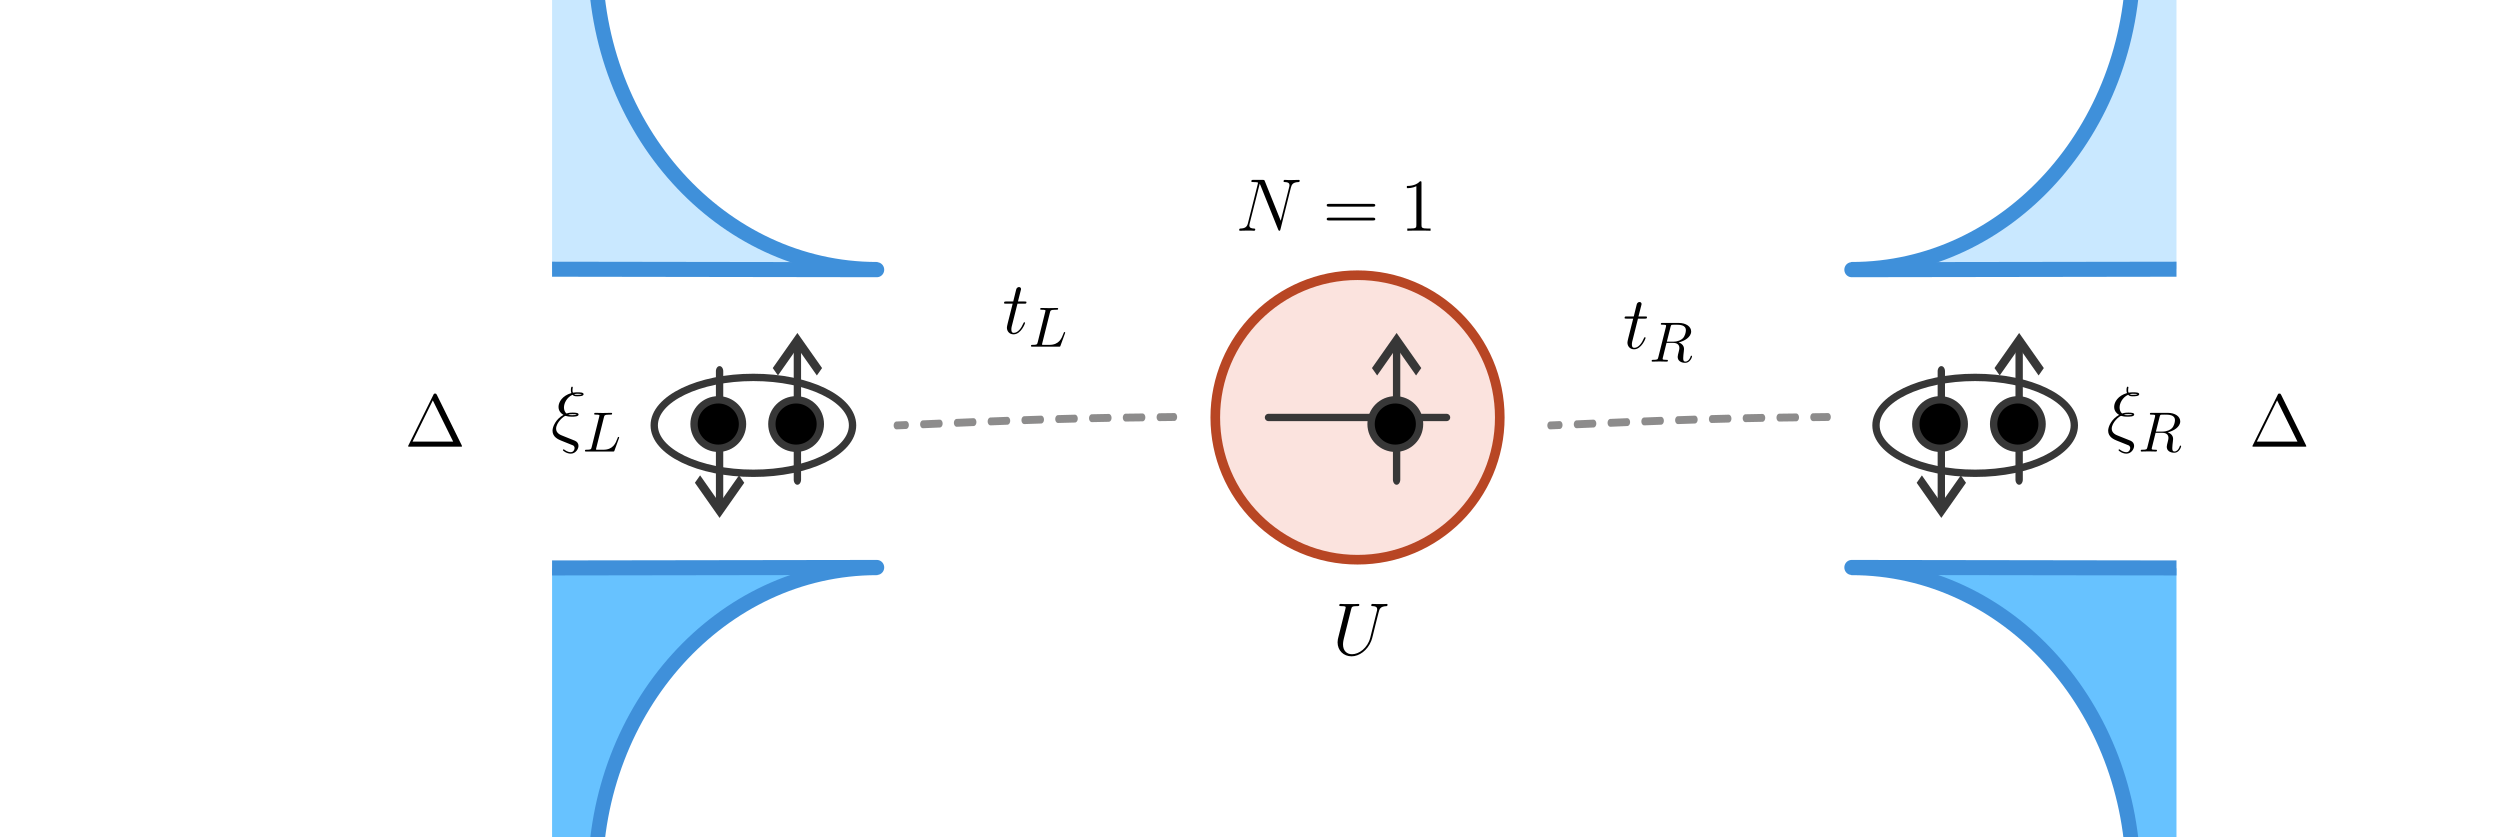 <?xml version="1.0" encoding="UTF-8" standalone="no"?>
<!-- Created with Inkscape (http://www.inkscape.org/) -->

<svg
   width="170mm"
   height="56.925mm"
   viewBox="0 0 170 56.925"
   version="1.1"
   id="svg5"
   inkscape:version="1.3.2 (1:1.3.2+202311252150+091e20ef0f)"
   sodipodi:docname="superconductors_quantum_dot.svg"
   xml:space="preserve"
   xmlns:inkscape="http://www.inkscape.org/namespaces/inkscape"
   xmlns:sodipodi="http://sodipodi.sourceforge.net/DTD/sodipodi-0.dtd"
   xmlns:xlink="http://www.w3.org/1999/xlink"
   xmlns="http://www.w3.org/2000/svg"
   xmlns:svg="http://www.w3.org/2000/svg"><sodipodi:namedview
     id="namedview7"
     pagecolor="#ffffff"
     bordercolor="#000000"
     borderopacity="0.25"
     inkscape:showpageshadow="2"
     inkscape:pageopacity="0.0"
     inkscape:pagecheckerboard="0"
     inkscape:deskcolor="#d1d1d1"
     inkscape:document-units="mm"
     showgrid="false"
     inkscape:zoom="1.3695528"
     inkscape:cx="333.32048"
     inkscape:cy="134.35042"
     inkscape:window-width="1850"
     inkscape:window-height="1016"
     inkscape:window-x="0"
     inkscape:window-y="0"
     inkscape:window-maximized="1"
     inkscape:current-layer="layer1" /><defs
     id="defs2"><inkscape:path-effect
       effect="bspline"
       id="path-effect65"
       is_visible="true"
       lpeversion="1.3"
       weight="33.333"
       steps="2"
       helper_size="0"
       apply_no_weight="true"
       apply_with_weight="true"
       only_selected="false"
       uniform="false" /><inkscape:path-effect
       effect="bspline"
       id="path-effect62"
       is_visible="true"
       lpeversion="1.3"
       weight="33.333"
       steps="2"
       helper_size="0"
       apply_no_weight="true"
       apply_with_weight="true"
       only_selected="false"
       uniform="false" /><inkscape:path-effect
       effect="powerclip"
       id="path-effect61"
       is_visible="true"
       lpeversion="1"
       inverse="true"
       flatten="false"
       hide_clip="false"
       message="Use fill-rule evenodd on &lt;b&gt;fill and stroke&lt;/b&gt; dialog if no flatten result after convert clip to paths." /><inkscape:path-effect
       effect="bspline"
       id="path-effect42"
       is_visible="true"
       lpeversion="1.3"
       weight="33.333"
       steps="2"
       helper_size="0"
       apply_no_weight="true"
       apply_with_weight="true"
       only_selected="false"
       uniform="false" /><inkscape:path-effect
       effect="powerclip"
       id="path-effect38"
       is_visible="true"
       lpeversion="1"
       inverse="true"
       flatten="false"
       hide_clip="false"
       message="Use fill-rule evenodd on &lt;b&gt;fill and stroke&lt;/b&gt; dialog if no flatten result after convert clip to paths." /><inkscape:path-effect
       effect="bspline"
       id="path-effect36"
       is_visible="true"
       lpeversion="1.3"
       weight="33.333"
       steps="2"
       helper_size="0"
       apply_no_weight="true"
       apply_with_weight="true"
       only_selected="false"
       uniform="false" /><inkscape:path-effect
       effect="powerclip"
       id="path-effect34"
       is_visible="true"
       lpeversion="1"
       inverse="true"
       flatten="false"
       hide_clip="false"
       message="Use fill-rule evenodd on &lt;b&gt;fill and stroke&lt;/b&gt; dialog if no flatten result after convert clip to paths." /><inkscape:path-effect
       effect="powerclip"
       id="path-effect32"
       is_visible="true"
       lpeversion="1"
       inverse="true"
       flatten="false"
       hide_clip="false"
       message="Use fill-rule evenodd on &lt;b&gt;fill and stroke&lt;/b&gt; dialog if no flatten result after convert clip to paths." /><inkscape:path-effect
       effect="powerclip"
       id="path-effect29"
       is_visible="true"
       lpeversion="1"
       inverse="true"
       flatten="false"
       hide_clip="false"
       message="Use fill-rule evenodd on &lt;b&gt;fill and stroke&lt;/b&gt; dialog if no flatten result after convert clip to paths." /><inkscape:path-effect
       effect="powerclip"
       id="path-effect28"
       is_visible="true"
       lpeversion="1"
       inverse="true"
       flatten="false"
       hide_clip="false"
       message="Use fill-rule evenodd on &lt;b&gt;fill and stroke&lt;/b&gt; dialog if no flatten result after convert clip to paths." /><inkscape:path-effect
       effect="bspline"
       id="path-effect27"
       is_visible="true"
       lpeversion="1.3"
       weight="33.333"
       steps="2"
       helper_size="0"
       apply_no_weight="true"
       apply_with_weight="true"
       only_selected="false"
       uniform="false" /><inkscape:path-effect
       effect="bspline"
       id="path-effect26"
       is_visible="true"
       lpeversion="1.3"
       weight="33.333"
       steps="2"
       helper_size="0"
       apply_no_weight="true"
       apply_with_weight="true"
       only_selected="false"
       uniform="false" /><inkscape:path-effect
       effect="bspline"
       id="path-effect24"
       is_visible="true"
       lpeversion="1.3"
       weight="33.333"
       steps="2"
       helper_size="0"
       apply_no_weight="true"
       apply_with_weight="true"
       only_selected="false"
       uniform="false" /><inkscape:path-effect
       effect="bspline"
       id="path-effect20"
       is_visible="true"
       lpeversion="1.3"
       weight="33.333"
       steps="2"
       helper_size="0"
       apply_no_weight="true"
       apply_with_weight="true"
       only_selected="false"
       uniform="false" /><inkscape:path-effect
       effect="bspline"
       id="path-effect18"
       is_visible="true"
       lpeversion="1.3"
       weight="33.333"
       steps="2"
       helper_size="0"
       apply_no_weight="true"
       apply_with_weight="true"
       only_selected="false"
       uniform="false" /><inkscape:path-effect
       effect="bspline"
       id="path-effect16"
       is_visible="true"
       lpeversion="1.3"
       weight="33.333"
       steps="2"
       helper_size="0"
       apply_no_weight="true"
       apply_with_weight="true"
       only_selected="false"
       uniform="false" /><inkscape:path-effect
       effect="bspline"
       id="path-effect15"
       is_visible="true"
       lpeversion="1.3"
       weight="33.333"
       steps="2"
       helper_size="0"
       apply_no_weight="true"
       apply_with_weight="true"
       only_selected="false"
       uniform="false" /><inkscape:path-effect
       effect="bspline"
       id="path-effect13"
       is_visible="true"
       lpeversion="1.3"
       weight="33.333"
       steps="2"
       helper_size="0"
       apply_no_weight="true"
       apply_with_weight="true"
       only_selected="false"
       uniform="false" /><inkscape:path-effect
       effect="bspline"
       id="path-effect11"
       is_visible="true"
       lpeversion="1.3"
       weight="33.333"
       steps="2"
       helper_size="0"
       apply_no_weight="true"
       apply_with_weight="true"
       only_selected="false"
       uniform="false" /><inkscape:path-effect
       effect="bspline"
       id="path-effect9"
       is_visible="true"
       lpeversion="1.3"
       weight="33.333"
       steps="2"
       helper_size="0"
       apply_no_weight="true"
       apply_with_weight="true"
       only_selected="false"
       uniform="false" /><inkscape:path-effect
       effect="bspline"
       id="path-effect8"
       is_visible="true"
       lpeversion="1.3"
       weight="33.333"
       steps="2"
       helper_size="0"
       apply_no_weight="true"
       apply_with_weight="true"
       only_selected="false"
       uniform="false" /><inkscape:path-effect
       effect="bspline"
       id="path-effect2"
       is_visible="true"
       lpeversion="1.3"
       weight="33.333"
       steps="2"
       helper_size="0"
       apply_no_weight="true"
       apply_with_weight="true"
       only_selected="false"
       uniform="false" /><inkscape:path-effect
       effect="bspline"
       id="path-effect1"
       is_visible="true"
       lpeversion="1.3"
       weight="33.333"
       steps="2"
       helper_size="0"
       apply_no_weight="true"
       apply_with_weight="true"
       only_selected="false"
       uniform="false" /><clipPath
       clipPathUnits="userSpaceOnUse"
       id="clipPath4"><rect
         style="fill:none;stroke:#3f90da;stroke-width:1;stroke-linecap:round;stroke-linejoin:round;stroke-dasharray:none;stroke-dashoffset:24.948"
         id="rect4"
         width="61.827"
         height="32.581"
         x="103.721"
         y="60.96" /></clipPath><clipPath
       clipPathUnits="userSpaceOnUse"
       id="clipPath5"><rect
         style="fill:none;stroke:#3f90da;stroke-width:1;stroke-linecap:round;stroke-linejoin:round;stroke-dasharray:none;stroke-dashoffset:24.948"
         id="rect6"
         width="21.298"
         height="34.919"
         x="104.57"
         y="56.275" /></clipPath><clipPath
       clipPathUnits="userSpaceOnUse"
       id="clipPath7"><rect
         style="fill:none;stroke:#3f90da;stroke-width:1;stroke-linecap:round;stroke-linejoin:round;stroke-dasharray:none;stroke-dashoffset:24.948"
         id="rect8"
         width="22.128"
         height="18.281"
         x="103.24"
         y="60.96" /></clipPath><clipPath
       clipPathUnits="userSpaceOnUse"
       id="clipPath7-3"><rect
         style="fill:none;stroke:#3f90da;stroke-width:1;stroke-linecap:round;stroke-linejoin:round;stroke-dasharray:none;stroke-dashoffset:24.948"
         id="rect8-6"
         width="22.128"
         height="18.281"
         x="103.24"
         y="60.96" /></clipPath><inkscape:path-effect
       effect="bspline"
       id="path-effect9-7"
       is_visible="true"
       lpeversion="1.3"
       weight="33.333"
       steps="2"
       helper_size="0"
       apply_no_weight="true"
       apply_with_weight="true"
       only_selected="false"
       uniform="false" /><clipPath
       clipPathUnits="userSpaceOnUse"
       id="clipPath28"><ellipse
         style="display:none;fill:none;fill-opacity:1;stroke:#1b568c;stroke-width:0.5;stroke-linecap:round;stroke-linejoin:round;stroke-dasharray:none;stroke-dashoffset:24.948;stroke-opacity:1"
         id="ellipse28"
         cx="138.936"
         cy="57.244"
         rx="22.68"
         ry="22.53"
         d="M 161.616,57.244 A 22.68,22.53 0 0 1 138.936,79.774 22.68,22.53 0 0 1 116.257,57.244 22.68,22.53 0 0 1 138.936,34.713 22.68,22.53 0 0 1 161.616,57.244 Z" /><path
         id="lpe_path-effect28"
         style="fill:none;fill-opacity:1;stroke:#1b568c;stroke-width:0.5;stroke-linecap:round;stroke-linejoin:round;stroke-dasharray:none;stroke-dashoffset:24.948;stroke-opacity:1"
         class="powerclip"
         d="m 108.823,55.96 h 32.128 v 28.314 h -32.128 z m 52.793,1.283 A 22.68,22.53 0 0 0 138.936,34.713 22.68,22.53 0 0 0 116.257,57.244 22.68,22.53 0 0 0 138.936,79.774 22.68,22.53 0 0 0 161.616,57.244 Z" /></clipPath><clipPath
       clipPathUnits="userSpaceOnUse"
       id="clipPath29"><rect
         style="display:none;fill:#a4dbff;fill-opacity:1;stroke:none;stroke-width:0.495;stroke-linecap:round;stroke-linejoin:round;stroke-dasharray:none;stroke-dashoffset:24.948;stroke-opacity:1"
         id="rect29"
         width="8.533"
         height="18.082"
         x="94.707"
         y="67.667"
         d="m 94.707,67.667 h 8.533 v 18.082 h -8.533 z" /><path
         id="lpe_path-effect29"
         style="fill:#a4dbff;fill-opacity:1;stroke:none;stroke-width:0.495;stroke-linecap:round;stroke-linejoin:round;stroke-dasharray:none;stroke-dashoffset:24.948;stroke-opacity:1"
         class="powerclip"
         d="m 97.74,73.741 h 33.086 v 11.033 H 97.74 Z m -3.033,-6.075 v 18.082 h 8.533 V 67.667 Z" /></clipPath><clipPath
       clipPathUnits="userSpaceOnUse"
       id="clipath_lpe_path-effect32"><ellipse
         style="display:none;fill:none;fill-opacity:1;stroke:#1b568c;stroke-width:0.5;stroke-linecap:round;stroke-linejoin:round;stroke-dasharray:none;stroke-dashoffset:24.948;stroke-opacity:1"
         id="ellipse32"
         cx="138.936"
         cy="57.244"
         rx="22.68"
         ry="22.53" /></clipPath><clipPath
       clipPathUnits="userSpaceOnUse"
       id="clipath_lpe_path-effect34"><ellipse
         style="display:none;fill:none;fill-opacity:1;stroke:#1b568c;stroke-width:0.5;stroke-linecap:round;stroke-linejoin:round;stroke-dasharray:none;stroke-dashoffset:24.948;stroke-opacity:1"
         id="ellipse34"
         cx="138.936"
         cy="57.244"
         rx="22.68"
         ry="22.53"
         d="M 161.616,57.244 A 22.68,22.53 0 0 1 138.936,79.774 22.68,22.53 0 0 1 116.257,57.244 22.68,22.53 0 0 1 138.936,34.713 22.68,22.53 0 0 1 161.616,57.244 Z" /><path
         id="lpe_path-effect34"
         style="fill:none;fill-opacity:1;stroke:#1b568c;stroke-width:0.5;stroke-linecap:round;stroke-linejoin:round;stroke-dasharray:none;stroke-dashoffset:24.948;stroke-opacity:1"
         class="powerclip"
         d="m 108.823,55.96 h 32.128 v 28.314 h -32.128 z m 52.793,1.283 A 22.68,22.53 0 0 0 138.936,34.713 22.68,22.53 0 0 0 116.257,57.244 22.68,22.53 0 0 0 138.936,79.774 22.68,22.53 0 0 0 161.616,57.244 Z" /></clipPath><clipPath
       clipPathUnits="userSpaceOnUse"
       id="clipath_lpe_path-effect38"><rect
         style="display:none;fill:#a4dbff;fill-opacity:1;stroke:none;stroke-width:0.495;stroke-linecap:round;stroke-linejoin:round;stroke-dasharray:none;stroke-dashoffset:24.948;stroke-opacity:1"
         id="rect38"
         width="8.533"
         height="18.082"
         x="94.707"
         y="67.667"
         d="m 94.707,67.667 h 8.533 v 18.082 h -8.533 z" /><path
         id="lpe_path-effect38"
         style="fill:#a4dbff;fill-opacity:1;stroke:none;stroke-width:0.495;stroke-linecap:round;stroke-linejoin:round;stroke-dasharray:none;stroke-dashoffset:24.948;stroke-opacity:1"
         class="powerclip"
         d="m 97.74,73.741 h 33.086 v 11.033 H 97.74 Z m -3.033,-6.075 v 18.082 h 8.533 V 67.667 Z" /></clipPath><clipPath
       clipPathUnits="userSpaceOnUse"
       id="clipPath60"><rect
         style="display:block;fill:none;stroke:#b84624;stroke-width:0.5;stroke-linecap:round;stroke-linejoin:round;stroke-dashoffset:24.948"
         id="rect61"
         width="90.393"
         height="70.127"
         x="27.754"
         y="29.672" /></clipPath></defs><g
     inkscape:label="Layer 1"
     inkscape:groupmode="layer"
     id="layer1"
     transform="translate(-118.615,-60.96)"><path
       style="fill:#c9e8ff;fill-opacity:1;stroke:none;stroke-width:0.5;stroke-linecap:round;stroke-linejoin:round;stroke-dasharray:none;stroke-dashoffset:24.948;stroke-opacity:1"
       d="m 113.823,79.241 22.086,0.033 0.042,-18.314 h -22.128 v 18.281"
       id="path27"
       clip-path="url(#clipPath28)"
       inkscape:path-effect="#path-effect28"
       inkscape:original-d="m 113.82336,79.241261 22.08631,0.03266 0.042,-18.313575 h -22.12836 v 18.280915"
       transform="translate(42.333)" /><ellipse
       style="fill:none;stroke:#3f90da;stroke-width:1;stroke-linecap:round;stroke-linejoin:round;stroke-dasharray:none;stroke-dashoffset:24.948"
       id="path3"
       cx="125.326"
       cy="58.106"
       rx="19.153"
       ry="21.168"
       clip-path="url(#clipPath7)"
       transform="translate(52.917)" /><path
       style="fill:none;stroke:#3f90da;stroke-width:1;stroke-linecap:round;stroke-linejoin:round;stroke-dasharray:none;stroke-dashoffset:24.948"
       d="m 125.326,79.274 c -7.362,-0.011 -14.724,-0.022 -22.086,-0.033"
       id="path8"
       inkscape:path-effect="#path-effect9;#path-effect29"
       inkscape:original-d="m 125.32634,79.273921 c -7.3621,-0.0109 -14.72421,-0.02178 -22.08631,-0.03266"
       transform="matrix(1,0,0,1.022,52.915,-1.718)"
       clip-path="url(#clipPath29)" /><circle
       style="fill:#fbe3de;fill-opacity:1;stroke:#b84624;stroke-width:0.655;stroke-linecap:round;stroke-linejoin:round;stroke-dasharray:none;stroke-dashoffset:24.948;stroke-opacity:1"
       id="path40"
       cx="210.927"
       cy="89.347"
       r="9.673" /><path
       style="fill:#3f90da;fill-opacity:1;stroke:#373737;stroke-width:0.5;stroke-linecap:round;stroke-linejoin:round;stroke-dasharray:none;stroke-dashoffset:24.948;stroke-opacity:1"
       d="m 162.54,89.347 c 4.035,0 8.071,0 12.106,0"
       id="path15"
       inkscape:path-effect="#path-effect16"
       inkscape:original-d="m 162.54029,89.347297 c 4.03529,0 8.07058,0 12.10587,0"
       transform="translate(42.333)" /><ellipse
       style="fill:none;stroke:#373737;stroke-width:0.5;stroke-linecap:round;stroke-linejoin:round;stroke-dasharray:none;stroke-dashoffset:24.948;stroke-opacity:1"
       id="path16"
       cx="169.846"
       cy="89.883"
       rx="6.743"
       ry="3.26" /><g
       id="path18"
       transform="matrix(1,0,0,1.424,51.675,-37.14)"><path
         style="color:#000000;fill:#373737;stroke-linecap:round;stroke-linejoin:round;stroke-dashoffset:24.948;-inkscape-stroke:none"
         d="m 115.871,86.373 a 0.25,0.25 0 0 0 -0.25,0.25 v 6.52 a 0.25,0.25 0 0 0 0.25,0.25 0.25,0.25 0 0 0 0.25,-0.25 v -6.52 a 0.25,0.25 0 0 0 -0.25,-0.25 z"
         id="path74" /><g
         id="g73"><path
           style="color:#000000;fill:#373737;-inkscape-stroke:none"
           d="m 114.547,91.59 -0.354,0.354 1.678,1.678 1.678,-1.678 -0.354,-0.354 -1.324,1.324 z"
           id="path73" /></g></g><ellipse
       style="fill:#000000;fill-opacity:1;stroke:#373737;stroke-width:0.5;stroke-linecap:round;stroke-linejoin:round;stroke-dasharray:none;stroke-dashoffset:24.948;stroke-opacity:1"
       id="path17"
       cx="167.458"
       cy="89.795"
       rx="1.648"
       ry="1.648" /><g
       id="path19"
       transform="matrix(1,0,0,-1.424,56.967,216.919)"><path
         style="color:#000000;fill:#373737;stroke-linecap:round;stroke-linejoin:round;stroke-dashoffset:24.948;-inkscape-stroke:none"
         d="m 115.871,86.373 a 0.25,0.25 0 0 0 -0.25,0.25 v 6.52 a 0.25,0.25 0 0 0 0.25,0.25 0.25,0.25 0 0 0 0.25,-0.25 v -6.52 a 0.25,0.25 0 0 0 -0.25,-0.25 z"
         id="path76" /><g
         id="g75"><path
           style="color:#000000;fill:#373737;-inkscape-stroke:none"
           d="m 114.549,91.592 -0.354,0.354 1.676,1.676 1.678,-1.676 -0.354,-0.354 -1.324,1.322 z"
           id="path75" /></g></g><ellipse
       style="fill:#000000;fill-opacity:1;stroke:#373737;stroke-width:0.5;stroke-linecap:round;stroke-linejoin:round;stroke-dasharray:none;stroke-dashoffset:24.948;stroke-opacity:1"
       id="ellipse17"
       cx="172.75"
       cy="89.795"
       rx="1.648"
       ry="1.648" /><ellipse
       style="fill:none;stroke:#373737;stroke-width:0.5;stroke-linecap:round;stroke-linejoin:round;stroke-dasharray:none;stroke-dashoffset:24.948;stroke-opacity:1"
       id="ellipse20"
       cx="252.926"
       cy="89.883"
       rx="6.743"
       ry="3.26" /><g
       id="path23"
       transform="matrix(1,0,0,-1.424,140.046,216.919)"><path
         style="color:#000000;fill:#373737;stroke-linecap:round;stroke-linejoin:round;stroke-dashoffset:24.948;-inkscape-stroke:none"
         d="m 115.871,86.373 a 0.25,0.25 0 0 0 -0.25,0.25 v 6.52 a 0.25,0.25 0 0 0 0.25,0.25 0.25,0.25 0 0 0 0.25,-0.25 v -6.52 a 0.25,0.25 0 0 0 -0.25,-0.25 z"
         id="path82" /><g
         id="g81"><path
           style="color:#000000;fill:#373737;-inkscape-stroke:none"
           d="m 114.549,91.592 -0.354,0.354 1.676,1.676 1.678,-1.676 -0.354,-0.354 -1.324,1.322 z"
           id="path81" /></g></g><ellipse
       style="fill:#000000;fill-opacity:1;stroke:#373737;stroke-width:0.5;stroke-linecap:round;stroke-linejoin:round;stroke-dasharray:none;stroke-dashoffset:24.948;stroke-opacity:1"
       id="ellipse22"
       cx="255.829"
       cy="89.795"
       rx="1.648"
       ry="1.648" /><g
       id="path22"
       transform="matrix(1,0,0,1.424,134.754,-37.14)"><path
         style="color:#000000;fill:#373737;stroke-linecap:round;stroke-linejoin:round;stroke-dashoffset:24.948;-inkscape-stroke:none"
         d="m 115.871,86.373 a 0.25,0.25 0 0 0 -0.25,0.25 v 6.52 a 0.25,0.25 0 0 0 0.25,0.25 0.25,0.25 0 0 0 0.25,-0.25 v -6.52 a 0.25,0.25 0 0 0 -0.25,-0.25 z"
         id="path80" /><g
         id="g79"><path
           style="color:#000000;fill:#373737;-inkscape-stroke:none"
           d="m 114.549,91.592 -0.354,0.354 1.676,1.676 1.678,-1.676 -0.354,-0.354 -1.324,1.322 z"
           id="path79" /></g></g><ellipse
       style="fill:#000000;fill-opacity:1;stroke:#373737;stroke-width:0.5;stroke-linecap:round;stroke-linejoin:round;stroke-dasharray:none;stroke-dashoffset:24.948;stroke-opacity:1"
       id="ellipse21"
       cx="250.538"
       cy="89.795"
       rx="1.648"
       ry="1.648" /><use
       x="0"
       y="0"
       xlink:href="#path27"
       id="use29"
       transform="matrix(-1,0,0,1,422.771,0)" /><use
       x="0"
       y="0"
       xlink:href="#path3"
       id="use30"
       transform="matrix(-1,0,0,1,422.771,0)" /><use
       x="0"
       y="0"
       xlink:href="#path8"
       id="use31"
       transform="matrix(-1,0,0,1,422.771,0)" /><path
       style="fill:#67c2ff;fill-opacity:1;stroke:none;stroke-width:0.5;stroke-linecap:round;stroke-linejoin:round;stroke-dasharray:none;stroke-dashoffset:24.948;stroke-opacity:1"
       d="m 113.823,79.241 22.086,0.033 0.042,-18.314 h -22.128 v 18.281"
       id="path32"
       clip-path="url(#clipath_lpe_path-effect34)"
       inkscape:path-effect="#path-effect34"
       inkscape:original-d="m 113.82336,79.241261 22.08631,0.03266 0.042,-18.313575 h -22.12836 v 18.280915"
       transform="matrix(1,0,0,-1,42.333,178.845)" /><ellipse
       style="fill:none;stroke:#3f90da;stroke-width:1;stroke-linecap:round;stroke-linejoin:round;stroke-dasharray:none;stroke-dashoffset:24.948"
       id="ellipse33"
       cx="125.326"
       cy="58.106"
       rx="19.153"
       ry="21.168"
       clip-path="url(#clipPath7)"
       transform="matrix(1,0,0,-1,52.917,178.845)" /><path
       style="fill:none;stroke:#3f90da;stroke-width:1;stroke-linecap:round;stroke-linejoin:round;stroke-dasharray:none;stroke-dashoffset:24.948"
       d="m 125.326,79.274 c -7.362,-0.011 -14.724,-0.022 -22.086,-0.033"
       id="path33"
       inkscape:path-effect="#path-effect36;#path-effect38"
       inkscape:original-d="m 125.32634,79.273921 c -7.3621,-0.0109 -14.72421,-0.02178 -22.08631,-0.03266"
       transform="matrix(1,0,0,-1.022,52.915,180.564)"
       clip-path="url(#clipath_lpe_path-effect38)" /><use
       x="0"
       y="0"
       xlink:href="#path32"
       id="use38"
       transform="matrix(-1,0,0,1,422.771,0)" /><use
       x="0"
       y="0"
       xlink:href="#ellipse33"
       id="use39"
       transform="matrix(-1,0,0,1,422.771,0)" /><use
       x="0"
       y="0"
       xlink:href="#path33"
       id="use40"
       transform="matrix(-1,0,0,1,422.771,0)" /><g
       id="path41"
       transform="matrix(1,0,0,-1.424,97.713,216.919)"><path
         style="color:#000000;fill:#373737;stroke-linecap:round;stroke-linejoin:round;stroke-dashoffset:24.948;-inkscape-stroke:none"
         d="m 115.871,86.373 a 0.25,0.25 0 0 0 -0.25,0.25 v 6.52 a 0.25,0.25 0 0 0 0.25,0.25 0.25,0.25 0 0 0 0.25,-0.25 v -6.52 a 0.25,0.25 0 0 0 -0.25,-0.25 z"
         id="path78" /><g
         id="g77"><path
           style="color:#000000;fill:#373737;-inkscape-stroke:none"
           d="m 114.549,91.592 -0.354,0.354 1.676,1.676 1.678,-1.676 -0.354,-0.354 -1.324,1.322 z"
           id="path77" /></g></g><ellipse
       style="fill:#000000;fill-opacity:1;stroke:#373737;stroke-width:0.5;stroke-linecap:round;stroke-linejoin:round;stroke-dasharray:none;stroke-dashoffset:24.948;stroke-opacity:1"
       id="ellipse41"
       cx="213.496"
       cy="89.795"
       rx="1.648"
       ry="1.648" /></g><g
     inkscape:groupmode="layer"
     id="layer2"
     inkscape:label="Layer 2"
     transform="translate(-20.557,-10.813)" /><g
     inkscape:label=""
     transform="translate(27.754,26.763)"
     id="g13"><g
   id="g12"
   transform="matrix(0.353,0,0,0.353,-0.935,-0.551)">
    <g
   style="fill:#000000;fill-opacity:1"
   id="g11">
      <g
   id="g10"
   transform="translate(1.993,11.795)">
        <path
   style="stroke:none"
   d="m 6.188,-9.984 c -0.109,-0.203 -0.141,-0.25 -0.328,-0.25 -0.219,0 -0.25,0.047 -0.344,0.25 L 0.719,-0.281 C 0.688,-0.25 0.656,-0.156 0.656,-0.094 0.656,-0.016 0.672,0 0.969,0 h 9.766 c 0.281,0 0.297,-0.016 0.297,-0.094 0,-0.062 -0.031,-0.156 -0.062,-0.188 z m -0.781,1.062 3.922,7.938 H 1.5 Z m 0,0"
   id="path9" />
      </g>
    </g>
  </g>
</g><g
     inkscape:label=""
     transform="translate(90.955,41.067)"
     id="g17"><g
   id="g16"
   transform="matrix(0.353,0,0,0.353,-1.045,-0.705)">
    <g
   style="fill:#000000;fill-opacity:1"
   id="g15">
      <g
   id="g14"
   transform="translate(1.993,11.795)">
        <path
   style="stroke:none"
   d="m 7.266,-3.297 c -0.516,2 -2.172,3.188 -3.516,3.188 -1.031,0 -1.734,-0.688 -1.734,-1.891 0,-0.047 0,-0.484 0.156,-1.109 L 3.578,-8.75 c 0.125,-0.484 0.156,-0.625 1.172,-0.625 0.25,0 0.406,0 0.406,-0.266 0,-0.156 -0.141,-0.156 -0.219,-0.156 -0.266,0 -0.562,0.031 -0.828,0.031 H 2.406 c -0.266,0 -0.562,-0.031 -0.844,-0.031 -0.094,0 -0.266,0 -0.266,0.266 0,0.156 0.094,0.156 0.359,0.156 0.875,0 0.875,0.109 0.875,0.266 0,0.094 -0.109,0.5 -0.172,0.75 l -1.25,5.016 C 1.062,-3.188 0.969,-2.797 0.969,-2.406 c 0,1.578 1.141,2.703 2.703,2.703 1.453,0 3.062,-1.141 3.781,-2.969 C 7.562,-2.906 7.688,-3.406 7.781,-3.797 7.922,-4.312 8.219,-5.578 8.312,-5.953 l 0.547,-2.156 c 0.188,-0.734 0.312,-1.219 1.562,-1.266 0.125,-0.016 0.172,-0.141 0.172,-0.266 0,-0.156 -0.125,-0.156 -0.188,-0.156 -0.188,0 -0.453,0.031 -0.656,0.031 H 9.078 c -0.891,0 -1.344,-0.031 -1.359,-0.031 -0.094,0 -0.266,0 -0.266,0.266 0,0.156 0.125,0.156 0.219,0.156 0.859,0.016 0.922,0.359 0.922,0.609 0,0.125 0,0.172 -0.062,0.375 z m 0,0"
   id="path13" />
      </g>
    </g>
  </g>
</g><g
     inkscape:label=""
     transform="translate(84.265,12.232)"
     id="g24"><g
   id="g23"
   transform="matrix(0.353,0,0,0.353,-0.935,-0.705)">
    <g
   style="fill:#000000;fill-opacity:1"
   id="g20">
      <g
   id="use5"
   transform="translate(1.993,11.795)">
        <path
   style="stroke:none"
   d="M 10.609,-8.297 C 10.766,-8.906 11,-9.344 12.094,-9.375 c 0.047,0 0.219,-0.016 0.219,-0.266 0,-0.156 -0.141,-0.156 -0.188,-0.156 -0.297,0 -1.016,0.031 -1.312,0.031 H 10.125 c -0.203,0 -0.453,-0.031 -0.656,-0.031 -0.094,0 -0.266,0 -0.266,0.266 0,0.156 0.125,0.156 0.219,0.156 0.859,0.016 0.922,0.359 0.922,0.609 0,0.125 -0.016,0.172 -0.062,0.375 l -1.625,6.469 -3.062,-7.625 c -0.094,-0.234 -0.109,-0.25 -0.438,-0.25 h -1.75 C 3.125,-9.797 3,-9.797 3,-9.531 3,-9.375 3.094,-9.375 3.375,-9.375 c 0.062,0 0.906,0 0.906,0.125 0,0.031 -0.016,0.141 -0.031,0.188 l -1.906,7.594 c -0.172,0.703 -0.516,1.016 -1.469,1.047 -0.078,0 -0.219,0.016 -0.219,0.281 C 0.656,0 0.797,0 0.844,0 1.141,0 1.859,-0.031 2.156,-0.031 h 0.688 C 3.047,-0.031 3.281,0 3.484,0 3.578,0 3.75,0 3.75,-0.266 3.75,-0.406 3.594,-0.422 3.547,-0.422 3.062,-0.438 2.609,-0.516 2.609,-1.031 c 0,-0.109 0.031,-0.25 0.062,-0.359 L 4.609,-9.062 C 4.688,-8.922 4.688,-8.891 4.75,-8.766 l 3.406,8.5 C 8.234,-0.094 8.266,0 8.391,0 8.531,0 8.547,-0.047 8.609,-0.281 Z m 0,0"
   id="path20" />
      </g>
    </g>
    <g
   style="fill:#000000;fill-opacity:1"
   id="g21">
      <g
   id="use6"
   transform="translate(18.725,11.795)">
        <path
   style="stroke:none"
   d="m 9.688,-4.641 c 0.203,0 0.453,0 0.453,-0.266 0,-0.266 -0.25,-0.266 -0.453,-0.266 H 1.234 c -0.203,0 -0.453,0 -0.453,0.25 0,0.281 0.234,0.281 0.453,0.281 z m 0,2.656 c 0.203,0 0.453,0 0.453,-0.25 0,-0.281 -0.25,-0.281 -0.453,-0.281 H 1.234 c -0.203,0 -0.453,0 -0.453,0.266 0,0.266 0.234,0.266 0.453,0.266 z m 0,0"
   id="path21" />
      </g>
    </g>
    <g
   style="fill:#000000;fill-opacity:1"
   id="g22">
      <g
   id="use7"
   transform="translate(33.639,11.795)">
        <path
   style="stroke:none"
   d="m 4.125,-9.188 c 0,-0.344 0,-0.344 -0.281,-0.344 C 3.5,-9.156 2.781,-8.625 1.312,-8.625 v 0.422 c 0.328,0 1.047,0 1.828,-0.375 v 7.469 c 0,0.516 -0.047,0.688 -1.297,0.688 H 1.391 V 0 c 0.391,-0.031 1.781,-0.031 2.25,-0.031 0.469,0 1.859,0 2.234,0.031 V -0.422 H 5.438 c -1.266,0 -1.312,-0.172 -1.312,-0.688 z m 0,0"
   id="path10" />
      </g>
    </g>
  </g>
</g><g
     inkscape:label=""
     transform="translate(37.571,26.292)"
     id="g30"><g
   id="g29"
   transform="matrix(0.353,0,0,0.353,-0.813,-0.695)">
    <g
   style="fill:#000000;fill-opacity:1"
   id="g26">
      <g
   id="g25"
   transform="translate(1.993,11.955)">
        <path
   style="stroke:none"
   d="M 3.75,0.078 2.234,-0.531 C 1.859,-0.672 1,-1.016 1,-1.875 c 0,-1.234 1.516,-2.484 1.812,-2.484 0.031,0 0.156,0.031 0.203,0.047 0.391,0.109 0.75,0.109 1.016,0.109 0.438,0 1.297,0 1.297,-0.422 0,-0.312 -0.516,-0.359 -1.141,-0.359 -0.281,0 -0.672,0 -1.188,0.172 -0.344,-0.281 -0.484,-0.734 -0.484,-1.172 0,-0.781 0.516,-1.906 1.641,-2.438 C 4.422,-8.125 4.766,-8.125 5.062,-8.125 c 0.359,0 1.234,0 1.234,-0.406 0,-0.359 -0.688,-0.359 -1.141,-0.359 -0.297,0 -0.516,0 -0.906,0.062 C 4.172,-9 4.156,-9.016 4.156,-9.344 c 0,-0.25 0.062,-0.453 0.062,-0.5 0,-0.078 -0.078,-0.141 -0.141,-0.141 -0.234,0 -0.234,0.531 -0.234,0.641 0,0.203 0.016,0.406 0.094,0.594 -1.719,0.5 -2.469,1.719 -2.469,2.656 0,0.859 0.562,1.328 0.953,1.547 C 0.953,-3.75 0.312,-2.281 0.312,-1.5 c 0,1.234 1.141,1.688 1.656,1.906 L 3.25,0.922 c 0.359,0.125 0.953,0.375 1.047,0.422 0.156,0.109 0.266,0.281 0.266,0.5 0,0.312 -0.234,0.797 -0.734,0.797 -0.219,0 -0.688,-0.062 -1.203,-0.453 C 2.531,2.109 2.516,2.094 2.453,2.094 2.375,2.094 2.312,2.156 2.312,2.234 c 0,0.156 0.75,0.688 1.516,0.688 0.922,0 1.484,-0.891 1.484,-1.5 0,-0.453 -0.25,-0.812 -0.703,-1 z M 4.469,-8.531 c 0.25,-0.078 0.516,-0.078 0.688,-0.078 0.484,0 0.531,0.016 0.812,0.094 -0.172,0.062 -0.281,0.109 -0.891,0.109 -0.266,0 -0.438,0 -0.609,-0.125 z m -1.125,3.922 C 3.688,-4.688 4,-4.688 4.172,-4.688 c 0.469,0 0.5,0.016 0.812,0.078 -0.156,0.078 -0.281,0.125 -0.891,0.125 -0.344,0 -0.5,0 -0.75,-0.125 z m 0,0"
   id="path24" />
      </g>
    </g>
    <g
   style="fill:#000000;fill-opacity:1"
   id="g28">
      <g
   id="g27"
   transform="translate(8.128,14.468)">
        <path
   style="stroke:none"
   d="m 4.078,-6.594 c 0.094,-0.391 0.125,-0.516 1.156,-0.516 0.328,0 0.422,0 0.422,-0.203 0,-0.141 -0.125,-0.141 -0.188,-0.141 -0.359,0 -1.25,0.031 -1.609,0.031 -0.328,0 -1.125,-0.031 -1.453,-0.031 -0.078,0 -0.203,0 -0.203,0.219 0,0.125 0.094,0.125 0.312,0.125 0.016,0 0.219,0 0.406,0.016 0.203,0.031 0.297,0.031 0.297,0.172 0,0.047 -0.016,0.078 -0.047,0.219 L 1.719,-0.844 c -0.109,0.422 -0.141,0.5 -1,0.5 -0.188,0 -0.297,0 -0.297,0.219 C 0.422,0 0.531,0 0.719,0 h 5.047 c 0.266,0 0.281,0 0.344,-0.188 L 6.969,-2.547 C 7.016,-2.656 7.016,-2.688 7.016,-2.688 c 0,-0.047 -0.031,-0.125 -0.141,-0.125 -0.094,0 -0.109,0.047 -0.172,0.234 -0.375,1 -0.859,2.234 -2.75,2.234 H 2.938 c -0.156,0 -0.172,0 -0.25,0 C 2.578,-0.359 2.547,-0.375 2.547,-0.453 c 0,-0.031 0,-0.062 0.062,-0.25 z m 0,0"
   id="path7" />
      </g>
    </g>
  </g>
</g><g
     inkscape:label=""
     transform="translate(143.354,26.292)"
     id="g37"><g
   id="g36"
   transform="matrix(0.353,0,0,0.353,-0.813,-0.695)">
    <g
   style="fill:#000000;fill-opacity:1"
   id="g32">
      <g
   id="g31"
   transform="translate(1.993,11.955)">
        <path
   style="stroke:none"
   d="M 3.75,0.078 2.234,-0.531 C 1.859,-0.672 1,-1.016 1,-1.875 c 0,-1.234 1.516,-2.484 1.812,-2.484 0.031,0 0.156,0.031 0.203,0.047 0.391,0.109 0.75,0.109 1.016,0.109 0.438,0 1.297,0 1.297,-0.422 0,-0.312 -0.516,-0.359 -1.141,-0.359 -0.281,0 -0.672,0 -1.188,0.172 -0.344,-0.281 -0.484,-0.734 -0.484,-1.172 0,-0.781 0.516,-1.906 1.641,-2.438 C 4.422,-8.125 4.766,-8.125 5.062,-8.125 c 0.359,0 1.234,0 1.234,-0.406 0,-0.359 -0.688,-0.359 -1.141,-0.359 -0.297,0 -0.516,0 -0.906,0.062 C 4.172,-9 4.156,-9.016 4.156,-9.344 c 0,-0.25 0.062,-0.453 0.062,-0.5 0,-0.078 -0.078,-0.141 -0.141,-0.141 -0.234,0 -0.234,0.531 -0.234,0.641 0,0.203 0.016,0.406 0.094,0.594 -1.719,0.5 -2.469,1.719 -2.469,2.656 0,0.859 0.562,1.328 0.953,1.547 C 0.953,-3.75 0.312,-2.281 0.312,-1.5 c 0,1.234 1.141,1.688 1.656,1.906 L 3.25,0.922 c 0.359,0.125 0.953,0.375 1.047,0.422 0.156,0.109 0.266,0.281 0.266,0.5 0,0.312 -0.234,0.797 -0.734,0.797 -0.219,0 -0.688,-0.062 -1.203,-0.453 C 2.531,2.109 2.516,2.094 2.453,2.094 2.375,2.094 2.312,2.156 2.312,2.234 c 0,0.156 0.75,0.688 1.516,0.688 0.922,0 1.484,-0.891 1.484,-1.5 0,-0.453 -0.25,-0.812 -0.703,-1 z M 4.469,-8.531 c 0.25,-0.078 0.516,-0.078 0.688,-0.078 0.484,0 0.531,0.016 0.812,0.094 -0.172,0.062 -0.281,0.109 -0.891,0.109 -0.266,0 -0.438,0 -0.609,-0.125 z m -1.125,3.922 C 3.688,-4.688 4,-4.688 4.172,-4.688 c 0.469,0 0.5,0.016 0.812,0.078 -0.156,0.078 -0.281,0.125 -0.891,0.125 -0.344,0 -0.5,0 -0.75,-0.125 z m 0,0"
   id="path30" />
      </g>
    </g>
    <g
   style="fill:#000000;fill-opacity:1"
   id="g35">
      <g
   id="g34"
   transform="translate(8.128,14.468)">
        <path
   style="stroke:none"
   d="M 4.094,-6.703 C 4.156,-6.953 4.188,-7.062 4.391,-7.094 4.5,-7.109 4.844,-7.109 5.062,-7.109 c 0.766,0 1.984,0 1.984,1.078 0,0.375 -0.172,1.125 -0.594,1.547 -0.297,0.281 -0.875,0.641 -1.844,0.641 H 3.375 Z m 1.562,3 C 6.766,-3.953 8.062,-4.719 8.062,-5.812 8.062,-6.75 7.078,-7.453 5.656,-7.453 H 2.547 c -0.219,0 -0.328,0 -0.328,0.219 0,0.125 0.109,0.125 0.312,0.125 0.016,0 0.234,0 0.406,0.016 0.203,0.031 0.297,0.031 0.297,0.172 0,0.047 0,0.078 -0.031,0.219 l -1.469,5.859 c -0.109,0.422 -0.125,0.5 -1,0.5 -0.188,0 -0.281,0 -0.281,0.219 0,0.125 0.125,0.125 0.141,0.125 0.312,0 1.078,-0.031 1.375,-0.031 0.312,0 1.078,0.031 1.391,0.031 0.094,0 0.219,0 0.219,-0.219 0,-0.125 -0.094,-0.125 -0.312,-0.125 -0.391,0 -0.703,0 -0.703,-0.188 0,-0.062 0.016,-0.125 0.031,-0.188 L 3.312,-3.609 h 1.297 c 1,0 1.188,0.609 1.188,0.984 0,0.172 -0.078,0.516 -0.141,0.766 -0.078,0.297 -0.188,0.703 -0.188,0.922 0,1.172 1.312,1.172 1.453,1.172 0.938,0 1.312,-1.094 1.312,-1.25 0,-0.125 -0.125,-0.125 -0.125,-0.125 C 8,-1.141 7.984,-1.062 7.969,-1 c -0.281,0.812 -0.75,1 -1,1 C 6.609,0 6.531,-0.234 6.531,-0.672 6.531,-1 6.594,-1.562 6.641,-1.906 6.656,-2.062 6.688,-2.266 6.688,-2.422 c 0,-0.844 -0.734,-1.172 -1.031,-1.281 z m 0,0"
   id="path34" />
      </g>
    </g>
  </g>
</g><g
     inkscape:label=""
     transform="translate(110.472,20.537)"
     id="g54"><g
   id="g53"
   transform="matrix(0.353,0,0,0.353,-0.813,-0.652)">
    <g
   style="fill:#000000;fill-opacity:1"
   id="g39">
      <g
   id="g38"
   transform="translate(1.993,10.816)">
        <path
   style="stroke:none"
   d="m 2.891,-5.766 h 1.312 c 0.266,0 0.422,0 0.422,-0.266 C 4.625,-6.188 4.531,-6.188 4.25,-6.188 H 2.984 l 0.531,-2.094 c 0.062,-0.203 0.062,-0.219 0.062,-0.328 0,-0.219 -0.188,-0.359 -0.375,-0.359 -0.125,0 -0.453,0.047 -0.562,0.5 l -0.562,2.281 h -1.344 c -0.297,0 -0.422,0 -0.422,0.281 0,0.141 0.109,0.141 0.375,0.141 h 1.281 l -0.953,3.781 c -0.109,0.5 -0.156,0.656 -0.156,0.844 0,0.672 0.469,1.281 1.281,1.281 1.438,0 2.219,-2.094 2.219,-2.188 0,-0.094 -0.062,-0.141 -0.141,-0.141 -0.031,0 -0.094,0 -0.109,0.062 -0.016,0.016 -0.031,0.031 -0.141,0.266 -0.297,0.719 -0.953,1.719 -1.781,1.719 -0.438,0 -0.469,-0.359 -0.469,-0.672 0,-0.016 0,-0.297 0.047,-0.469 z m 0,0"
   id="path37" />
      </g>
    </g>
    <g
   style="fill:#000000;fill-opacity:1"
   id="g41">
      <g
   id="g40"
   transform="translate(7.065,13.329)">
        <path
   style="stroke:none"
   d="M 4.094,-6.703 C 4.156,-6.953 4.188,-7.062 4.391,-7.094 4.5,-7.109 4.844,-7.109 5.062,-7.109 c 0.766,0 1.984,0 1.984,1.078 0,0.375 -0.172,1.125 -0.594,1.547 -0.297,0.281 -0.875,0.641 -1.844,0.641 H 3.375 Z m 1.562,3 C 6.766,-3.953 8.062,-4.719 8.062,-5.812 8.062,-6.75 7.078,-7.453 5.656,-7.453 H 2.547 c -0.219,0 -0.328,0 -0.328,0.219 0,0.125 0.109,0.125 0.312,0.125 0.016,0 0.234,0 0.406,0.016 0.203,0.031 0.297,0.031 0.297,0.172 0,0.047 0,0.078 -0.031,0.219 l -1.469,5.859 c -0.109,0.422 -0.125,0.5 -1,0.5 -0.188,0 -0.281,0 -0.281,0.219 0,0.125 0.125,0.125 0.141,0.125 0.312,0 1.078,-0.031 1.375,-0.031 0.312,0 1.078,0.031 1.391,0.031 0.094,0 0.219,0 0.219,-0.219 0,-0.125 -0.094,-0.125 -0.312,-0.125 -0.391,0 -0.703,0 -0.703,-0.188 0,-0.062 0.016,-0.125 0.031,-0.188 L 3.312,-3.609 h 1.297 c 1,0 1.188,0.609 1.188,0.984 0,0.172 -0.078,0.516 -0.141,0.766 -0.078,0.297 -0.188,0.703 -0.188,0.922 0,1.172 1.312,1.172 1.453,1.172 0.938,0 1.312,-1.094 1.312,-1.25 0,-0.125 -0.125,-0.125 -0.125,-0.125 C 8,-1.141 7.984,-1.062 7.969,-1 c -0.281,0.812 -0.75,1 -1,1 C 6.609,0 6.531,-0.234 6.531,-0.672 6.531,-1 6.594,-1.562 6.641,-1.906 6.656,-2.062 6.688,-2.266 6.688,-2.422 c 0,-0.844 -0.734,-1.172 -1.031,-1.281 z m 0,0"
   id="path39" />
      </g>
    </g>
  </g>
</g><g
     inkscape:label=""
     transform="translate(68.276,19.52)"
     id="g60"><g
   id="g59"
   transform="matrix(0.353,0,0,0.353,-0.813,-0.652)">
    <g
   style="fill:#000000;fill-opacity:1"
   id="g56">
      <g
   id="g55"
   transform="translate(1.993,10.816)">
        <path
   style="stroke:none"
   d="m 2.891,-5.766 h 1.312 c 0.266,0 0.422,0 0.422,-0.266 C 4.625,-6.188 4.531,-6.188 4.25,-6.188 H 2.984 l 0.531,-2.094 c 0.062,-0.203 0.062,-0.219 0.062,-0.328 0,-0.219 -0.188,-0.359 -0.375,-0.359 -0.125,0 -0.453,0.047 -0.562,0.5 l -0.562,2.281 h -1.344 c -0.297,0 -0.422,0 -0.422,0.281 0,0.141 0.109,0.141 0.375,0.141 h 1.281 l -0.953,3.781 c -0.109,0.5 -0.156,0.656 -0.156,0.844 0,0.672 0.469,1.281 1.281,1.281 1.438,0 2.219,-2.094 2.219,-2.188 0,-0.094 -0.062,-0.141 -0.141,-0.141 -0.031,0 -0.094,0 -0.109,0.062 -0.016,0.016 -0.031,0.031 -0.141,0.266 -0.297,0.719 -0.953,1.719 -1.781,1.719 -0.438,0 -0.469,-0.359 -0.469,-0.672 0,-0.016 0,-0.297 0.047,-0.469 z m 0,0"
   id="path54" />
      </g>
    </g>
    <g
   style="fill:#000000;fill-opacity:1"
   id="g58">
      <g
   id="g57"
   transform="translate(7.065,13.329)">
        <path
   style="stroke:none"
   d="m 4.078,-6.594 c 0.094,-0.391 0.125,-0.516 1.156,-0.516 0.328,0 0.422,0 0.422,-0.203 0,-0.141 -0.125,-0.141 -0.188,-0.141 -0.359,0 -1.25,0.031 -1.609,0.031 -0.328,0 -1.125,-0.031 -1.453,-0.031 -0.078,0 -0.203,0 -0.203,0.219 0,0.125 0.094,0.125 0.312,0.125 0.016,0 0.219,0 0.406,0.016 0.203,0.031 0.297,0.031 0.297,0.172 0,0.047 -0.016,0.078 -0.047,0.219 L 1.719,-0.844 c -0.109,0.422 -0.141,0.5 -1,0.5 -0.188,0 -0.297,0 -0.297,0.219 C 0.422,0 0.531,0 0.719,0 h 5.047 c 0.266,0 0.281,0 0.344,-0.188 L 6.969,-2.547 C 7.016,-2.656 7.016,-2.688 7.016,-2.688 c 0,-0.047 -0.031,-0.125 -0.141,-0.125 -0.094,0 -0.109,0.047 -0.172,0.234 -0.375,1 -0.859,2.234 -2.75,2.234 H 2.938 c -0.156,0 -0.172,0 -0.25,0 C 2.578,-0.359 2.547,-0.375 2.547,-0.453 c 0,-0.031 0,-0.062 0.062,-0.25 z m 0,0"
   id="path56" />
      </g>
    </g>
  </g>
</g><path
     style="fill:none;stroke:#8d8c8c;stroke-width:0.5;stroke-linecap:round;stroke-linejoin:round;stroke-dasharray:1.5, 1.5;stroke-dashoffset:0.65;stroke-opacity:1"
     d="m 57.975,28.922 c 4.855,-0.153 9.711,-0.306 13.822,-0.396 4.111,-0.089 7.477,-0.115 10.843,-0.14"
     id="path62"
     inkscape:path-effect="#path-effect62"
     inkscape:original-d="m 57.974552,28.922451 c 4.855413,-0.153128 9.710732,-0.306253 14.566242,-0.459384 3.366119,-0.02537 6.732104,-0.05074 10.098158,-0.07611"
     sodipodi:nodetypes="ccc"
     transform="matrix(0.766,0,0,1.07,16.551,-2.017)" /><use
     x="0"
     y="0"
     xlink:href="#path62"
     id="use65"
     transform="translate(44.45)" /><g
     inkscape:label=""
     transform="translate(153.166,26.763)"
     id="g71"><g
   id="g70"
   transform="matrix(0.353,0,0,0.353,-0.935,-0.551)">
    <g
   style="fill:#000000;fill-opacity:1"
   id="g69">
      <g
   id="g68"
   transform="translate(1.993,11.795)">
        <path
   style="stroke:none"
   d="m 6.188,-9.984 c -0.109,-0.203 -0.141,-0.25 -0.328,-0.25 -0.219,0 -0.25,0.047 -0.344,0.25 L 0.719,-0.281 C 0.688,-0.25 0.656,-0.156 0.656,-0.094 0.656,-0.016 0.672,0 0.969,0 h 9.766 c 0.281,0 0.297,-0.016 0.297,-0.094 0,-0.062 -0.031,-0.156 -0.062,-0.188 z m -0.781,1.062 3.922,7.938 H 1.5 Z m 0,0"
   id="path67" />
      </g>
    </g>
  </g>
</g></svg>
